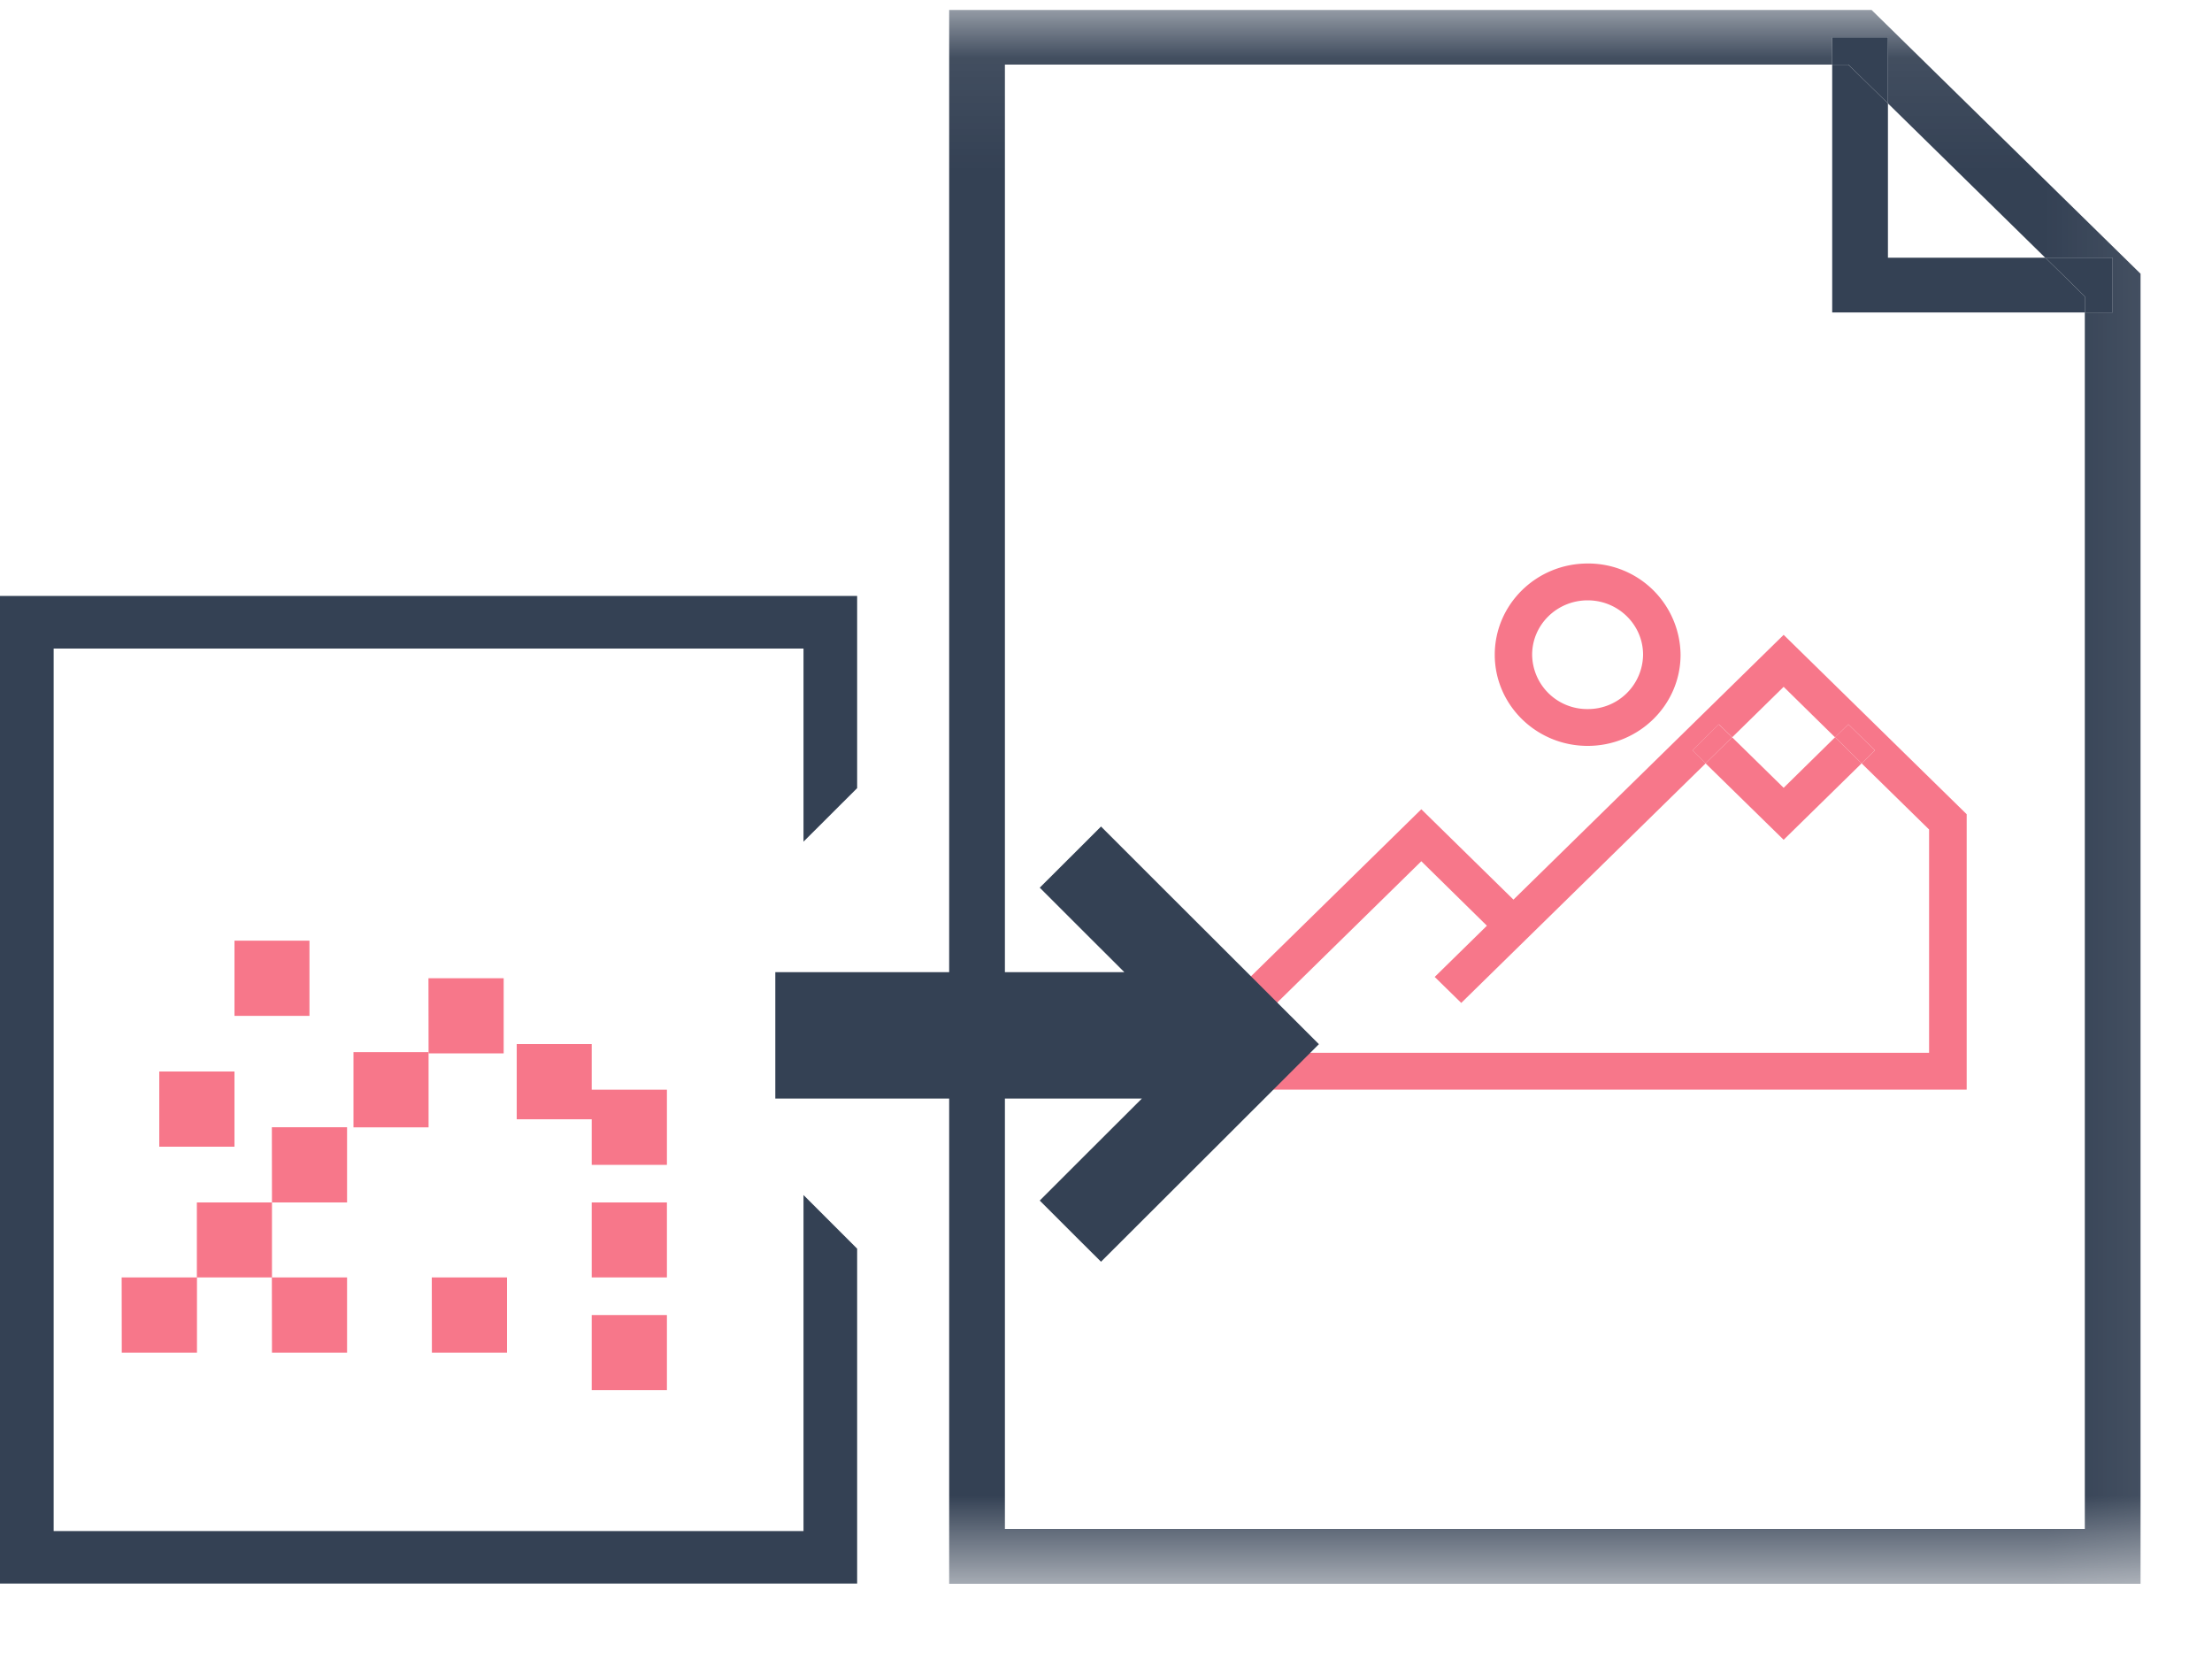 <svg xmlns="http://www.w3.org/2000/svg" xmlns:xlink="http://www.w3.org/1999/xlink" width="20" height="15" viewBox="0 0 20 15">
    <defs>
        <path id="a" d="M0 14.299h19.911V.07H0z"/>
    </defs>
    <g fill="none" fill-rule="evenodd">
        <path fill="#344154" d="M18.85 2.825V2.68l-.357-.35H17.07V.935l-.357-.35h-.147v2.24z"/>
        <path fill="#344154" d="M18.85 2.825h.252V2.33h-.609l.357.35zM17.07.935V.338h-.504v.247h.147zM3.539 5.388H0v8.93h7.75V11.29l-.485-.485v3.038H.485V5.864H7.265V7.61l.485-.484V5.388z"/>
        <g transform="translate(0 .02)">
            <path fill="#F7778A" d="M14.355 5.408c.276 0 .501.22.501.492a.497.497 0 0 1-.501.491.497.497 0 0 1-.502-.491c0-.272.225-.492.502-.492m0 1.316c.463 0 .84-.37.84-.824a.834.834 0 0 0-.84-.825c-.464 0-.84.37-.84.825 0 .454.376.824.84.824M16.832 6.882l-.24-.236-.465.457-.466-.457-.24.236.706.691z"/>
            <path fill="#F7778A" d="M13.444 8.35l-.472.463.24.235 2.21-2.166-.12-.118.24-.235.12.117.465-.456.465.457.12-.118.24.235-.12.118.61.598v2.019h-6.357l1.766-1.732.593.583zm4.338 1.482v-2.49L16.127 5.72l-2.443 2.394-.833-.817-2.585 2.535h7.516z"/>
            <path fill="#F7778A" d="M15.541 6.529l-.24.235.12.118.24-.236zM16.952 6.764l-.24-.235-.12.117.24.236z"/>
            <path fill="#344154" d="M11.037 8.534l-.485-.484-.597-.597-.188.188-.366.365.366.366.399.398H7.01v1.143h3.314l-.462.461-.095.095-.366.366.366.366.188.187.597-.596.485-.484.888-.887z"/>
            <mask id="b" fill="#fff">
                <use xlink:href="#a"/>
            </mask>
            <path fill="#F7778A" d="M2.12 9.165h.678v-.68H2.12zM3.875 9.504h.679v-.679h-.68z" mask="url(#b)"/>
            <path fill="#F7778A" d="M3.196 10.173h.679v-.68h-.679zM2.459 10.852h.679v-.68h-.68zM1.44 10.348h.68v-.68h-.68z" mask="url(#b)"/>
            <path fill="#F7778A" d="M1.78 11.53h.679v-.678H1.78zM1.101 12.21h.68v-.68H1.1zM2.459 12.21h.679v-.68h-.68zM3.905 12.21h.679v-.68h-.68zM5.35 12.549h.68v-.679h-.68zM5.35 11.53h.68v-.678h-.68zM5.35 10.512h.68v-.679h-.68zM4.672 10.1h.678v-.68h-.678z" mask="url(#b)"/>
            <path fill="#344154" d="M18.85 10.916v2.888H9.086V.564h7.48V.319h.504v.596l1.423 1.396h.609v.494h-.252V9.421h-2.253 2.253v1.495zm.504-1.495V2.455L16.922.07h-8.34V14.3h10.772V9.42h.557-.557z" mask="url(#b)"/>
        </g>
    </g>
</svg>
